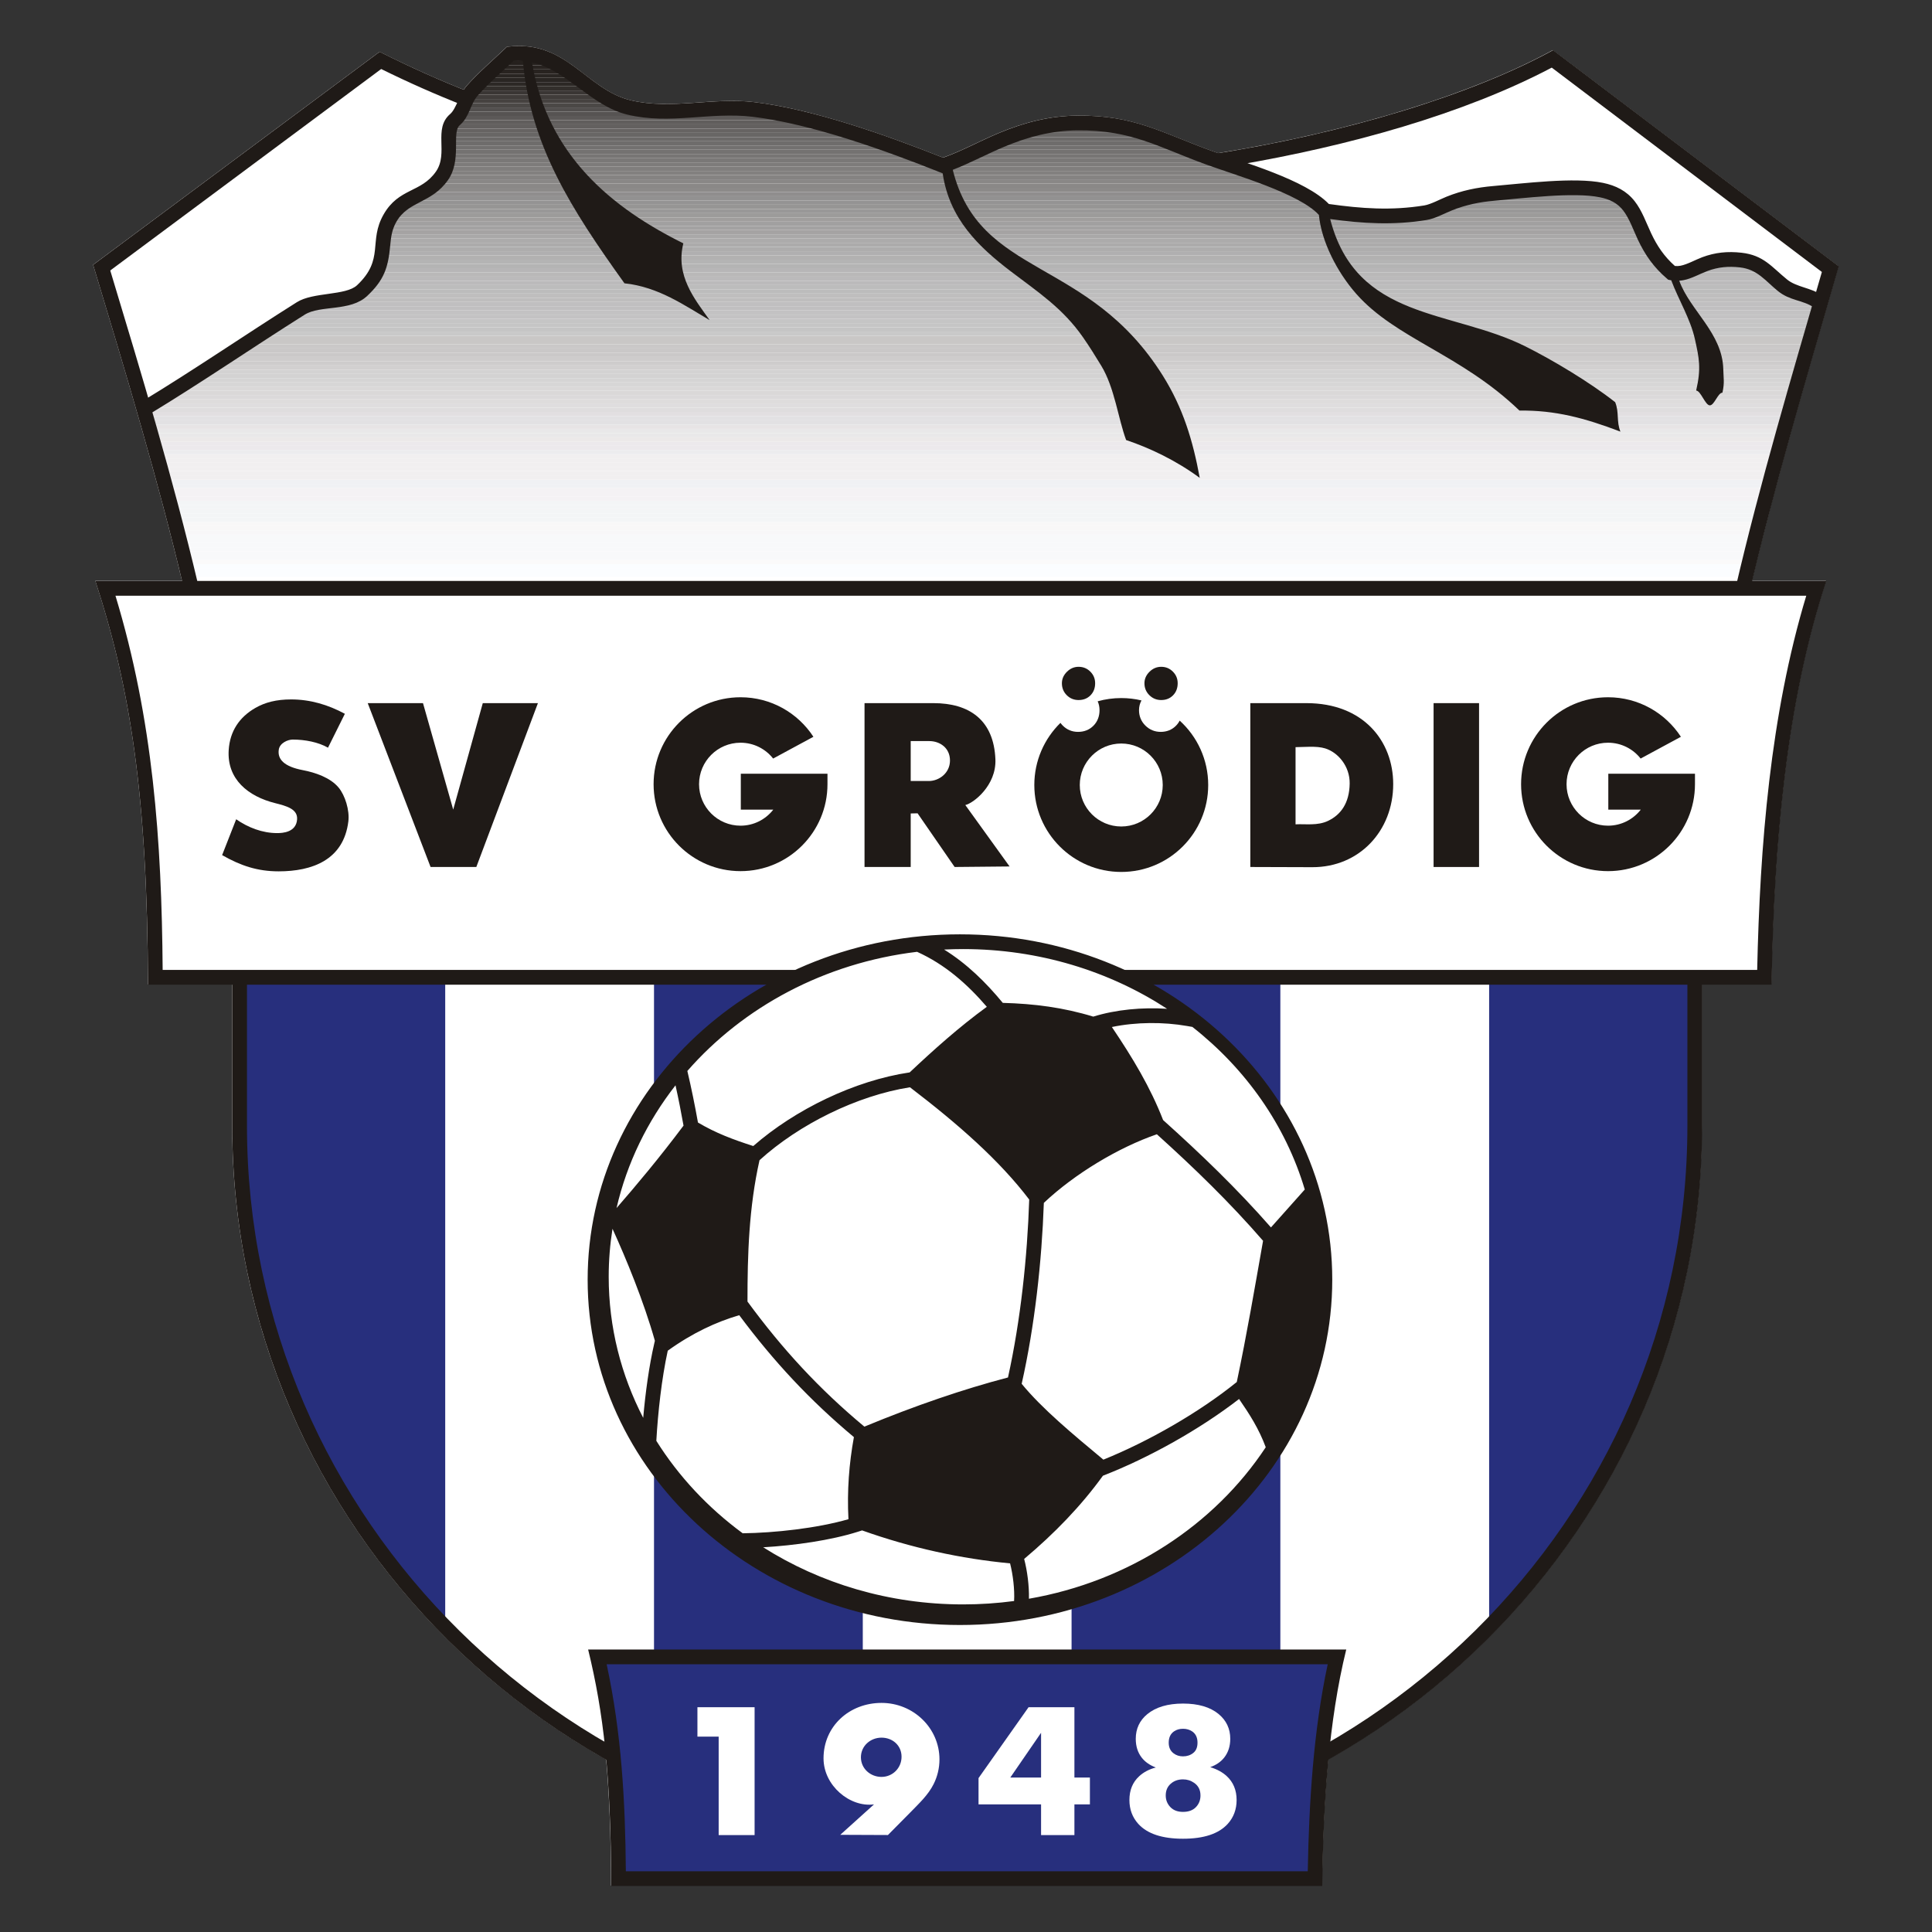 <?xml version="1.0" encoding="UTF-8" standalone="no"?>
<!-- Created with Inkscape (http://www.inkscape.org/) -->
<svg
   xmlns:svg="http://www.w3.org/2000/svg"
   xmlns="http://www.w3.org/2000/svg"
   version="1.0"
   width="2480"
   height="2480"
   viewBox="0 0 2480.52 2480.52"
   id="svg2778"
   xml:space="preserve"
   style="fill-rule:evenodd"><rect x="0" y="0" width="2480.52" height="2480.52" fill="#333333" stroke="none"/><defs
   id="defs3107" />
 <path
   d="M 664,59.062 C 660.746,59.133 657.399,59.348 653.938,59.719 L 650.75,60.062 L 648.406,62.281 C 631.67,78.242 614.706,92.6 599.188,110 C 597.79,111.566 596.536,113.342 595.344,115.219 C 559.675,100.924 523.788,84.802 487.344,66.469 L 119.562,339.938 C 160.853,476.53 201.458,611.151 233.688,745.75 L 122.406,745.75 C 167.487,883.719 189.124,1021.499 189.969,1263.969 L 298.094,1263.969 L 298.094,1445.094 C 298.094,1792.891 492.151,2097.942 778.219,2259.062 C 782.288,2304.164 784.363,2356.149 784.531,2420.938 L 1697.312,2420.938 C 1698.025,2366.521 1700.168,2311.76 1705.219,2258.812 C 1991.062,2097.631 2184.938,1792.724 2184.938,1445.094 L 2184.938,1263.969 L 2274.156,1263.969 C 2277.299,1084.538 2292.634,902.826 2344.438,745.75 L 2249.25,745.75 C 2280.282,615.692 2319.411,483.769 2360.438,341.875 L 1993.625,64.375 C 1893.841,119.111 1737.703,168.504 1563.906,196.625 C 1560.91,195.585 1558.025,194.6 1555.344,193.625 C 1490.234,169.948 1455.861,147.678 1382.594,148.438 C 1346.869,148.804 1314.762,157.203 1282,170.875 C 1258.324,180.754 1234.773,193.826 1210.688,202.375 C 1138.399,173.685 1044.166,140.179 968.312,131.094 C 914.911,124.691 861.593,141.133 809.719,128.719 C 755.303,115.701 730.167,57.627 664,59.062 z"
   transform="scale(1,1)"
   id="path3282"
   style="fill:#ffffff" /><g
   id="Ebene_x0020_1">
  
  <polygon
   points="237.997,751.472 2238.55,751.472 2237.13,756.896 238.833,755.236 237.997,751.472 "
   id="polygon2782"
   style="fill:#ffffff" />
  <polygon
   points="2238.55,751.472 237.997,751.472 236.79,746.042 2239.97,746.042 2238.55,751.472 "
   id="polygon2784"
   style="fill:#ffffff" />
  <polygon
   points="2239.97,746.042 236.79,746.042 235.584,740.614 2241.39,740.614 2239.97,746.042 "
   id="polygon2786"
   style="fill:#ffffff" />
  <polygon
   points="2241.39,740.614 235.584,740.614 234.378,735.184 2242.82,735.184 2241.39,740.614 "
   id="polygon2788"
   style="fill:#fbfdff" />
  <polygon
   points="2242.82,735.184 234.378,735.184 233.171,729.755 2244.24,729.755 2242.82,735.184 "
   id="polygon2790"
   style="fill:#fbfdff" />
  <polygon
   points="2244.24,729.755 233.171,729.755 231.965,724.326 2245.66,724.326 2244.24,729.755 "
   id="polygon2792"
   style="fill:#fbfdff" />
  <polygon
   points="2245.66,724.326 231.965,724.326 230.759,718.896 2247.09,718.896 2245.66,724.326 "
   id="polygon2794"
   style="fill:#fbfafa" />
  <polygon
   points="2247.09,718.896 230.759,718.896 229.553,713.468 2248.51,713.468 2247.09,718.896 "
   id="polygon2796"
   style="fill:#f8f9fa" />
  <polygon
   points="2248.51,713.468 229.553,713.468 228.346,708.038 2249.93,708.038 2248.51,713.468 "
   id="polygon2798"
   style="fill:#f8f9fa" />
  <polygon
   points="2249.93,708.038 228.346,708.038 227.14,702.608 2251.36,702.608 2249.93,708.038 "
   id="polygon2800"
   style="fill:#f8f9fa" />
  <polygon
   points="2251.36,702.608 227.14,702.608 2251.36,702.608 "
   id="polygon2802"
   style="fill:#f8f9fa" />
  <polygon
   points="2251.36,702.608 227.14,702.608 225.932,697.178 2252.78,697.178 2251.36,702.608 "
   id="polygon2804"
   style="fill:#f8f9fa" />
  <polygon
   points="2252.78,697.178 225.932,697.178 224.726,691.749 2254.2,691.749 2252.78,697.178 "
   id="polygon2806"
   style="fill:#f8f9fa" />
  <polygon
   points="2254.2,691.749 224.726,691.749 223.519,686.321 2255.62,686.321 2254.2,691.749 "
   id="polygon2808"
   style="fill:#f8f9fa" />
  <polygon
   points="2255.62,686.321 223.519,686.321 222.313,680.891 2257.05,680.891 2255.62,686.321 "
   id="polygon2810"
   style="fill:#f8f7f8" />
  <polygon
   points="2257.05,680.891 222.313,680.891 221.107,675.462 2258.47,675.462 2257.05,680.891 "
   id="polygon2812"
   style="fill:#f8f7f7" />
  <polygon
   points="2258.47,675.462 221.107,675.462 219.9,670.032 2259.89,670.032 2258.47,675.462 "
   id="polygon2814"
   style="fill:#f8f7f7" />
  <polygon
   points="2259.89,670.032 219.9,670.032 218.694,664.602 2261.32,664.602 2259.89,670.032 "
   id="polygon2816"
   style="fill:#f3f5f6" />
  <polygon
   points="2261.32,664.602 218.694,664.602 217.487,659.173 2262.74,659.173 2261.32,664.602 "
   id="polygon2818"
   style="fill:#f3f5f6" />
  <polygon
   points="2262.74,659.173 217.487,659.173 216.281,653.744 2264.16,653.744 2262.74,659.173 "
   id="polygon2820"
   style="fill:#f3f5f6" />
  <polygon
   points="2264.16,653.744 216.281,653.744 215.075,648.316 2265.58,648.316 2264.16,653.744 "
   id="polygon2822"
   style="fill:#f3f5f6" />
  <polygon
   points="2265.58,648.316 215.075,648.316 213.868,642.886 2267.01,642.886 2265.58,648.316 "
   id="polygon2824"
   style="fill:#f3f5f6" />
  <polygon
   points="2267.01,642.886 213.868,642.886 212.662,637.456 2268.43,637.456 2267.01,642.886 "
   id="polygon2826"
   style="fill:#f4f2f4" />
  <polygon
   points="2268.43,637.456 212.662,637.456 211.456,632.027 2269.85,632.027 2268.43,637.456 "
   id="polygon2828"
   style="fill:#f4f2f4" />
  <polygon
   points="2269.85,632.027 211.456,632.027 210.248,626.598 2271.28,626.598 2269.85,632.027 "
   id="polygon2830"
   style="fill:#f4f2f4" />
  <polygon
   points="2271.28,626.598 210.248,626.598 209.042,621.168 2272.7,621.168 2271.28,626.598 "
   id="polygon2832"
   style="fill:#f0f1f4" />
  <polygon
   points="2272.7,621.168 209.042,621.168 207.836,615.739 2274.12,615.739 2272.7,621.168 "
   id="polygon2834"
   style="fill:#f0f1f4" />
  <polygon
   points="2274.12,615.739 207.836,615.739 206.629,610.309 2275.55,610.309 2274.12,615.739 "
   id="polygon2836"
   style="fill:#f1eff0" />
  <polygon
   points="2275.55,610.309 206.629,610.309 205.423,604.881 2276.97,604.881 2275.55,610.309 "
   id="polygon2838"
   style="fill:#f1eff0" />
  <polygon
   points="2276.97,604.881 205.423,604.881 204.217,599.452 2278.39,599.452 2276.97,604.881 "
   id="polygon2840"
   style="fill:#f1eff0" />
  <polygon
   points="2278.39,599.452 204.217,599.452 203.01,594.022 2279.81,594.022 2278.39,599.452 "
   id="polygon2842"
   style="fill:#f1eff0" />
  <polygon
   points="2279.81,594.022 203.01,594.022 2279.81,594.022 "
   id="polygon2844"
   style="fill:#f1eff0" />
  <polygon
   points="2279.81,594.021 203.01,594.021 201.804,588.592 2281.24,588.592 2279.81,594.021 "
   id="polygon2846"
   style="fill:#f1eff0" />
  <polygon
   points="2281.24,588.592 201.804,588.592 200.597,583.162 2282.66,583.162 2281.24,588.592 "
   id="polygon2848"
   style="fill:#f1eff0" />
  <polygon
   points="2282.66,583.162 200.597,583.162 199.391,577.733 2284.08,577.733 2282.66,583.162 "
   id="polygon2850"
   style="fill:#ececee" />
  <polygon
   points="2284.08,577.733 199.391,577.733 198.185,572.304 2285.51,572.304 2284.08,577.733 "
   id="polygon2852"
   style="fill:#ece9ec" />
  <polygon
   points="2285.51,572.304 198.185,572.304 196.978,566.874 2286.93,566.874 2285.51,572.304 "
   id="polygon2854"
   style="fill:#ece9ec" />
  <polygon
   points="2286.93,566.874 196.978,566.874 195.772,561.446 2288.35,561.446 2286.93,566.874 "
   id="polygon2856"
   style="fill:#ece9e9" />
  <polygon
   points="2288.35,561.446 195.772,561.446 194.565,556.016 2289.78,556.016 2288.35,561.446 "
   id="polygon2858"
   style="fill:#e9e8e9" />
  <polygon
   points="2289.78,556.016 194.565,556.016 193.359,550.586 2291.2,550.586 2289.78,556.016 "
   id="polygon2860"
   style="fill:#e9e8e9" />
  <polygon
   points="2291.2,550.586 193.359,550.586 192.153,545.158 2292.62,545.158 2291.2,550.586 "
   id="polygon2862"
   style="fill:#e7e4e5" />
  <polygon
   points="2292.62,545.158 192.153,545.158 190.945,539.728 2294.04,539.728 2292.62,545.158 "
   id="polygon2864"
   style="fill:#e2e1e3" />
  <polygon
   points="2294.04,539.728 190.945,539.728 189.739,534.298 2295.47,534.298 2294.04,539.728 "
   id="polygon2866"
   style="fill:#e2e1e3" />
  <polygon
   points="2295.47,534.298 189.739,534.298 188.533,528.869 2296.89,528.869 2295.47,534.298 "
   id="polygon2868"
   style="fill:#e2dfe1" />
  <polygon
   points="2296.89,528.869 188.533,528.869 187.326,523.438 2298.31,523.438 2296.89,528.869 "
   id="polygon2870"
   style="fill:#dfddde" />
  <polygon
   points="2298.31,523.438 187.326,523.438 2298.31,523.438 "
   id="polygon2872"
   style="fill:#dfddde" />
  <path
   d="M 2298.31,523.438 L 187.32,523.438 L 187.314,523.412 C 190.308,521.598 193.265,519.799 196.191,518.01 L 2299.731,518.01 L 2298.309,523.438 L 2298.31,523.438 z"
   id="path2874"
   style="fill:#dfddde" />
  <path
   d="M 2299.74,518.011 L 196.2,518.011 C 199.181,516.188 202.13,514.379 205.045,512.58 L 2301.165,512.58 L 2299.74,518.011 L 2299.74,518.011 z"
   id="path2876"
   style="fill:#dedcdc" />
  <path
   d="M 2301.16,512.58 L 205.04,512.58 C 207.993,510.759 210.912,508.949 213.803,507.151 L 2302.583,507.151 L 2301.161,512.58 L 2301.16,512.58 z"
   id="path2878"
   style="fill:#dbd9da" />
  <path
   d="M 2302.58,507.151 L 213.8,507.151 C 216.728,505.33 219.627,503.521 222.496,501.722 L 2303.996,501.722 L 2302.573,507.151 L 2302.58,507.151 z"
   id="path2880"
   style="fill:#dad8d8" />
  <path
   d="M 2304.01,501.722 L 222.51,501.722 C 225.412,499.902 228.29,498.091 231.139,496.291 L 2305.439,496.291 L 2304.015,501.722 L 2304.01,501.722 z"
   id="path2882"
   style="fill:#dad8d8" />
  <path
   d="M 2305.43,496.291 L 231.13,496.291 C 234.009,494.472 236.855,492.662 239.684,490.862 L 2306.854,490.862 L 2305.432,496.291 L 2305.43,496.291 z"
   id="path2884"
   style="fill:#d7d6d6" />
  <path
   d="M 2306.85,490.862 L 239.68,490.862 C 242.537,489.043 245.372,487.235 248.186,485.432 L 2308.266,485.432 L 2306.843,490.862 L 2306.85,490.862 z"
   id="path2886"
   style="fill:#d5d4d4" />
  <path
   d="M 2308.27,485.432 L 248.19,485.432 C 251.026,483.615 253.843,481.806 256.64,480.003 L 2309.7,480.003 L 2308.277,485.432 L 2308.27,485.432 z"
   id="path2888"
   style="fill:#d3d2d2" />
  <path
   d="M 2309.7,480.003 L 256.64,480.003 C 259.457,478.188 262.254,476.378 265.038,474.574 L 2311.118,474.574 L 2309.696,480.003 L 2309.7,480.003 z"
   id="path2890"
   style="fill:#d3d2d2" />
  <path
   d="M 2311.12,474.574 L 265.04,474.574 C 267.844,472.757 270.635,470.949 273.411,469.143 L 2312.541,469.143 L 2311.118,474.574 L 2311.12,474.574 z"
   id="path2892"
   style="fill:#d2d0d0" />
  <polygon
   points="2312.54,469.143 273.409,469.143 2312.54,469.143 "
   id="polygon2894"
   style="fill:#cecccc" />
  <polygon
   points="2312.54,469.146 273.405,469.146 281.738,463.715 2313.97,463.715 2312.54,469.146 "
   id="polygon2896"
   style="fill:#cecccc" />
  <polygon
   points="2313.97,463.715 281.738,463.715 290.04,458.287 2315.39,458.287 2313.97,463.715 "
   id="polygon2898"
   style="fill:#cecccc" />
  <polygon
   points="2315.39,458.287 290.04,458.287 298.334,452.858 2316.81,452.858 2315.39,458.287 "
   id="polygon2900"
   style="fill:#cac8c8" />
  <polygon
   points="2316.81,452.858 298.334,452.858 306.618,447.427 2318.23,447.427 2316.81,452.858 "
   id="polygon2902"
   style="fill:#cac8c8" />
  <polygon
   points="2318.23,447.427 306.618,447.427 314.899,441.998 2319.66,441.998 2318.23,447.427 "
   id="polygon2904"
   style="fill:#cac8c8" />
  <polygon
   points="2319.66,441.998 314.899,441.998 323.192,436.569 2321.08,436.569 2319.66,441.998 "
   id="polygon2906"
   style="fill:#c9c7c6" />
  <polygon
   points="2321.08,436.569 323.192,436.569 331.502,431.139 2322.5,431.139 2321.08,436.569 "
   id="polygon2908"
   style="fill:#c9c7c6" />
  <polygon
   points="2322.5,431.139 331.502,431.139 339.835,425.711 2323.93,425.711 2322.5,431.139 "
   id="polygon2910"
   style="fill:#c9c9c9" />
  <polygon
   points="2323.93,425.711 339.835,425.711 348.205,420.28 2325.35,420.28 2323.93,425.711 "
   id="polygon2912"
   style="fill:#c5c5c5" />
  <path
   d="M 2325.35,420.28 L 348.21,420.28 C 350.994,418.477 353.797,416.669 356.619,414.851 L 2326.779,414.851 L 2325.356,420.28 L 2325.35,420.28 z"
   id="path2914"
   style="fill:#c5c5c5" />
  <path
   d="M 2326.77,414.851 L 356.61,414.851 C 359.405,413.051 362.221,411.239 365.058,409.422 L 2328.188,409.422 L 2326.766,414.851 L 2326.77,414.851 z"
   id="path2916"
   style="fill:#c5c5c5" />
  <path
   d="M 2328.19,409.422 L 365.06,409.422 C 367.872,407.621 370.705,405.812 373.565,403.992 L 2329.615,403.992 L 2328.191,409.422 L 2328.19,409.422 z"
   id="path2918"
   style="fill:#c3c2c3" />
  <polygon
   points="2329.62,403.992 373.567,403.992 2329.62,403.992 "
   id="polygon2920"
   style="fill:#c3c2c3" />
  <path
   d="M 2329.62,403.994 L 373.57,403.994 C 376.399,402.194 379.256,400.383 382.137,398.563 L 2331.047,398.563 L 2329.624,403.994 L 2329.62,403.994 z"
   id="path2922"
   style="fill:#c3c2c3" />
  <path
   d="M 2331.04,398.563 L 382.13,398.563 L 386.218,395.981 C 387.939,394.898 389.838,393.962 391.875,393.134 L 2332.465,393.134 L 2331.043,398.563 L 2331.04,398.563 z"
   id="path2924"
   style="fill:#c0bfc0" />
  <path
   d="M 2332.46,393.134 L 391.87,393.134 C 398.486,390.444 406.594,388.953 415.099,387.705 L 2333.879,387.705 L 2332.456,393.134 L 2332.46,393.134 z"
   id="path2926"
   style="fill:#c0bfc0" />
  <path
   d="M 2333.89,387.706 L 415.11,387.706 C 425.744,386.147 437,384.964 446.731,382.275 L 2325.761,382.275 C 2328.547,383.517 2331.335,384.994 2334.111,386.858 L 2333.889,387.706 L 2333.89,387.706 z"
   id="path2928"
   style="fill:#bfbebe" />
  <path
   d="M 2325.76,382.275 L 446.73,382.275 C 451.613,380.926 456.11,379.193 459.955,376.847 L 2310.225,376.847 C 2315.364,378.462 2320.566,379.955 2325.767,382.275 L 2325.76,382.275 z"
   id="path2930"
   style="fill:#bfbebe" />
  <path
   d="M 2310.22,376.847 L 459.95,376.847 C 461.758,375.744 463.424,374.503 464.915,373.101 C 465.516,372.536 466.104,371.976 466.677,371.416 L 2296.377,371.416 C 2300.908,373.807 2305.537,375.378 2310.215,376.847 L 2310.22,376.847 z"
   id="path2932"
   style="fill:#bcbcbc" />
  <path
   d="M 2296.38,371.416 L 466.68,371.416 C 468.56,369.578 470.281,367.77 471.873,365.987 L 2288.242,365.987 L 2288.72,366.376 C 2291.238,368.412 2293.794,370.049 2296.383,371.416 L 2296.38,371.416 z"
   id="path2934"
   style="fill:#bcbcbc" />
  <path
   d="M 2288.24,365.987 L 471.87,365.987 C 473.51,364.15 475.001,362.341 476.362,360.558 L 2282.022,360.558 C 2284.097,362.453 2286.155,364.283 2288.234,365.987 L 2288.24,365.987 z"
   id="path2936"
   style="fill:#bbbabb" />
  <path
   d="M 2282.03,360.558 L 476.37,360.558 C 477.771,358.721 479.038,356.912 480.173,355.127 L 2276.113,355.127 C 2278.13,356.958 2280.092,358.784 2282.035,360.558 L 2282.03,360.558 z"
   id="path2938"
   style="fill:#bbbabb" />
  <polygon
   points="2276.11,355.127 480.165,355.127 2276.11,355.127 "
   id="polygon2940"
   style="fill:#b9b8b8" />
  <path
   d="M 2276.11,355.129 L 480.17,355.129 C 481.337,353.293 482.367,351.485 483.287,349.698 L 2145.437,349.698 L 2146.195,350.361 C 2152.213,351.636 2157.508,351.142 2162.719,349.698 L 2269.878,349.698 C 2272.036,351.476 2274.102,353.303 2276.114,355.129 L 2276.11,355.129 z"
   id="path2942"
   style="fill:#b9b8b8" />
  <path
   d="M 2269.87,349.698 L 2162.711,349.698 C 2167.273,348.433 2171.768,346.443 2176.616,344.27 L 2262.638,344.27 C 2265.181,345.981 2267.578,347.809 2269.87,349.698 L 2269.87,349.698 z M 2145.428,349.698 L 483.278,349.698 C 484.221,347.866 485.046,346.059 485.766,344.27 L 2139.526,344.27 C 2141.381,346.085 2143.352,347.894 2145.428,349.698 L 2145.428,349.698 z"
   id="path2944"
   style="fill:#b7b6b7" />
  <path
   d="M 2262.64,344.271 L 2176.618,344.271 C 2180.616,342.48 2184.858,340.568 2189.575,338.842 L 2252.986,338.842 C 2256.454,340.417 2259.648,342.259 2262.64,344.271 L 2262.64,344.271 z M 2139.528,344.271 L 485.768,344.271 C 486.505,342.441 487.138,340.633 487.68,338.842 L 2134.3,338.842 C 2135.948,340.654 2137.684,342.465 2139.531,344.271 L 2139.528,344.271 z"
   id="path2946"
   style="fill:#b4b4b4" />
  <path
   d="M 2252.99,338.842 L 2189.579,338.842 C 2196.554,336.289 2204.574,334.149 2214.403,333.411 L 2229.566,333.411 C 2231.289,333.529 2233.057,333.683 2234.878,333.887 C 2241.728,334.653 2247.678,336.432 2252.99,338.842 L 2252.99,338.842 z M 2134.302,338.842 L 487.682,338.842 C 488.235,337.015 488.698,335.206 489.089,333.411 L 2129.629,333.411 C 2131.093,335.222 2132.653,337.032 2134.297,338.842 L 2134.302,338.842 z"
   id="path2948"
   style="fill:#b4b4b4" />
  <path
   d="M 2229.56,333.411 L 2214.397,333.411 C 2219.023,333.065 2224.052,333.032 2229.56,333.411 z M 2129.628,333.411 L 489.088,333.411 C 489.486,331.588 489.81,329.78 490.085,327.982 L 2125.485,327.982 C 2126.789,329.789 2128.164,331.599 2129.63,333.411 L 2129.628,333.411 z"
   id="path2950"
   style="fill:#b2b1b1" />
  <path
   d="M 2125.48,327.982 L 490.08,327.982 C 490.359,326.162 490.587,324.353 490.785,322.551 L 2121.765,322.551 C 2122.932,324.356 2124.171,326.166 2125.481,327.982 L 2125.48,327.982 z"
   id="path2952"
   style="fill:#b0afb0" />
  <path
   d="M 2121.77,322.551 L 490.79,322.551 C 490.99,320.736 491.161,318.928 491.324,317.123 L 2118.444,317.123 C 2119.492,318.925 2120.595,320.736 2121.769,322.551 L 2121.77,322.551 z"
   id="path2954"
   style="fill:#aeadad" />
  <path
   d="M 2118.44,317.123 L 491.32,317.123 C 491.484,315.312 491.645,313.504 491.82,311.694 L 2115.42,311.694 C 2116.372,313.493 2117.376,315.303 2118.436,317.123 L 2118.44,317.123 z"
   id="path2956"
   style="fill:#acabab" />
  <path
   d="M 2115.43,311.694 L 491.83,311.694 C 492.005,309.887 492.2,308.077 492.432,306.263 L 2112.672,306.263 C 2113.548,308.058 2114.468,309.87 2115.433,311.694 L 2115.43,311.694 z"
   id="path2958"
   style="fill:#acabab" />
  <polygon
   points="2112.67,306.263 492.426,306.263 2112.67,306.263 "
   id="polygon2960"
   style="fill:#a9a8a8" />
  <path
   d="M 2112.67,306.266 L 492.43,306.266 C 492.662,304.463 492.936,302.654 493.271,300.835 L 2110.111,300.835 C 2110.931,302.627 2111.778,304.439 2112.668,306.266 L 2112.67,306.266 z"
   id="path2962"
   style="fill:#a9a8a8" />
  <path
   d="M 2110.11,300.834 L 493.27,300.834 C 493.602,299.035 493.996,297.228 494.472,295.405 L 2107.682,295.405 C 2108.469,297.194 2109.278,299.003 2110.116,300.834 L 2110.11,300.834 z"
   id="path2964"
   style="fill:#a5a3a3" />
  <path
   d="M 2107.68,295.406 L 494.47,295.406 C 494.94,293.612 495.489,291.805 496.143,289.978 L 2105.303,289.978 C 2106.082,291.761 2106.871,293.57 2107.679,295.406 L 2107.68,295.406 z"
   id="path2966"
   style="fill:#a3a2a2" />
  <path
   d="M 2105.3,289.978 L 496.14,289.978 C 496.783,288.185 497.524,286.377 498.382,284.547 L 2102.892,284.547 C 2103.695,286.323 2104.49,288.137 2105.296,289.978 L 2105.3,289.978 z"
   id="path2968"
   style="fill:#a1a0a0" />
  <path
   d="M 2102.9,284.547 L 498.39,284.547 C 499.09,283.06 499.863,281.555 500.731,280.038 C 500.911,279.725 501.093,279.424 501.273,279.118 L 2100.353,279.118 C 2101.218,280.888 2102.064,282.697 2102.9,284.547 L 2102.9,284.547 z"
   id="path2970"
   style="fill:#a09e9d" />
  <path
   d="M 2100.35,279.118 L 501.27,279.118 C 502.43,277.156 503.621,275.352 504.834,273.687 L 1722.794,273.687 C 1753.438,277.428 1787.62,279.503 1826.467,273.687 L 2097.529,273.687 C 2098.507,275.448 2099.442,277.259 2100.352,279.118 L 2100.35,279.118 z"
   id="path2972"
   style="fill:#9c9b9a" />
  <path
   d="M 2097.53,273.687 L 1826.468,273.687 C 1827.701,273.502 1828.94,273.31 1830.183,273.109 C 1834.806,272.362 1839.43,270.571 1844.736,268.258 L 2094.246,268.258 C 2095.404,270.005 2096.492,271.817 2097.53,273.687 L 2097.53,273.687 z M 1722.795,273.687 L 504.835,273.687 C 506.289,271.691 507.782,269.892 509.305,268.258 L 1699.125,268.258 C 1699.941,269.102 1700.722,269.95 1701.455,270.807 C 1708.38,271.804 1715.488,272.794 1722.801,273.687 L 1722.795,273.687 z"
   id="path2974"
   style="fill:#999898" />
  <path
   d="M 2094.24,268.258 L 1844.73,268.258 C 1848.435,266.642 1852.47,264.775 1857.066,262.83 L 2090.205,262.83 C 2091.651,264.558 2092.99,266.37 2094.24,268.258 L 2094.24,268.258 z M 1699.113,268.258 L 509.293,268.258 C 511.201,266.213 513.156,264.424 515.153,262.83 L 1693.213,262.83 C 1695.357,264.607 1697.331,266.415 1699.113,268.258 z"
   id="path2976"
   style="fill:#969594" />
  <path
   d="M 2090.21,262.831 L 1857.071,262.831 C 1861.31,261.038 1866.028,259.18 1871.401,257.4 L 2084.951,257.4 C 2086.866,259.102 2088.607,260.915 2090.21,262.831 L 2090.21,262.831 z M 1693.218,262.831 L 515.158,262.831 C 517.779,260.739 520.471,258.978 523.21,257.4 L 1686,257.4 C 1688.576,259.176 1690.99,260.986 1693.217,262.831 L 1693.218,262.831 z"
   id="path2978"
   style="fill:#949393" />
  <path
   d="M 2084.95,257.399 L 1871.4,257.399 C 1877.333,255.432 1884.067,253.56 1891.844,251.97 L 2077.544,251.97 C 2080.285,253.618 2082.736,255.432 2084.95,257.399 L 2084.95,257.399 z M 1685.999,257.399 L 523.209,257.399 C 526.679,255.399 530.224,253.691 533.808,251.97 L 1677.458,251.97 C 1680.462,253.744 1683.318,255.553 1685.994,257.399 L 1685.999,257.399 z"
   id="path2980"
   style="fill:#929191" />
  <path
   d="M 2077.54,251.971 L 1891.84,251.971 C 1899.517,250.401 1908.211,249.104 1918.153,248.268 C 1924.316,247.749 1930.933,247.158 1937.843,246.542 L 2065.529,246.542 C 2070.086,248.058 2074.051,249.877 2077.539,251.971 L 2077.54,251.971 z M 1677.459,251.971 L 533.809,251.971 C 537.347,250.272 540.921,248.56 544.487,246.542 L 1667.627,246.542 C 1671.054,248.315 1674.339,250.125 1677.464,251.971 L 1677.459,251.971 z"
   id="path2982"
   style="fill:#8f8d8d" />
  <path
   d="M 2065.53,246.542 L 1937.844,246.542 C 1978.594,242.91 2029.447,238.497 2056.201,244.053 C 2059.571,244.752 2062.663,245.59 2065.53,246.542 L 2065.53,246.542 z M 1667.622,246.542 L 544.482,246.542 C 547.271,244.965 550.054,243.202 552.814,241.111 L 1656.494,241.111 C 1660.332,242.884 1664.052,244.695 1667.622,246.542 L 1667.622,246.542 z"
   id="path2984"
   style="fill:#8c8a89" />
  <path
   d="M 1656.5,241.111 L 552.82,241.111 C 554.93,239.513 557.025,237.725 559.098,235.683 L 1644.148,235.683 C 1648.371,237.455 1652.498,239.262 1656.499,241.111 L 1656.5,241.111 z"
   id="path2986"
   style="fill:#8a8887" />
  <path
   d="M 1644.15,235.683 L 559.1,235.683 C 560.762,234.047 562.409,232.246 564.036,230.252 L 1630.666,230.252 C 1635.236,232.024 1639.744,233.833 1644.151,235.683 L 1644.15,235.683 z"
   id="path2988"
   style="fill:#898786" />
  <polygon
   points="1630.66,230.252 564.035,230.252 1630.66,230.252 "
   id="polygon2990"
   style="fill:#858382" />
  <path
   d="M 1630.67,230.254 L 564.04,230.254 C 565.176,228.863 566.302,227.378 567.418,225.786 C 567.643,225.465 567.856,225.147 568.07,224.825 L 1616.2,224.825 C 1621.062,226.597 1625.904,228.404 1630.677,230.254 L 1630.67,230.254 z"
   id="path2992"
   style="fill:#858382" />
  <path
   d="M 1616.19,224.826 L 568.06,224.826 C 569.258,223.026 570.296,221.214 571.182,219.395 L 1600.932,219.395 C 1606.005,221.167 1611.108,222.976 1616.186,224.826 L 1616.19,224.826 z"
   id="path2994"
   style="fill:#82807f" />
  <path
   d="M 1600.94,219.394 L 571.19,219.394 C 572.069,217.589 572.801,215.778 573.417,213.965 L 1585.207,213.965 C 1590.38,215.737 1595.642,217.545 1600.937,219.394 L 1600.94,219.394 z"
   id="path2996"
   style="fill:#807e7d" />
  <path
   d="M 1585.21,213.966 L 573.42,213.966 C 574.034,212.155 574.527,210.344 574.922,208.536 L 1200.582,208.536 C 1204.195,209.946 1207.575,211.278 1210.701,212.524 C 1214.282,211.318 1217.887,209.981 1221.519,208.536 L 1569.373,208.536 C 1574.511,210.31 1579.815,212.117 1585.214,213.966 L 1585.21,213.966 z"
   id="path2998"
   style="fill:#7d7b7a" />
  <path
   d="M 1569.37,208.536 L 1221.516,208.536 C 1225.744,206.855 1230.011,205.031 1234.337,203.107 L 1553.947,203.107 C 1558.862,204.883 1564.025,206.691 1569.371,208.536 L 1569.37,208.536 z M 1200.579,208.536 L 574.919,208.536 C 575.316,206.722 575.612,204.91 575.832,203.107 L 1186.48,203.107 C 1191.487,205.01 1196.204,206.829 1200.579,208.536 L 1200.579,208.536 z"
   id="path3000"
   style="fill:#7a7877" />
  <path
   d="M 1553.94,203.107 L 1234.33,203.107 C 1238.239,201.368 1242.19,199.548 1246.202,197.678 L 1539.393,197.678 C 1543.605,199.3 1547.943,200.928 1552.431,202.56 L 1553.94,203.107 L 1553.94,203.107 z M 1186.474,203.107 L 575.826,203.107 C 576.048,201.287 576.192,199.475 576.28,197.678 L 1172.006,197.678 C 1177.052,199.548 1181.886,201.364 1186.474,203.107 L 1186.474,203.107 z"
   id="path3002"
   style="fill:#777574" />
  <path
   d="M 1539.4,197.678 L 1246.209,197.678 C 1250.017,195.903 1253.875,194.086 1257.799,192.247 L 1525.606,192.247 C 1530.069,194.036 1534.655,195.852 1539.4,197.678 L 1539.4,197.678 z M 1172.012,197.678 L 576.286,197.678 C 576.373,195.852 576.404,194.039 576.398,192.247 L 1157.155,192.247 C 1162.277,194.095 1167.24,195.91 1172.012,197.678 L 1172.012,197.678 z"
   id="path3004"
   style="fill:#747271" />
  <path
   d="M 1525.6,192.247 L 1257.793,192.247 C 1261.637,190.446 1265.539,188.628 1269.513,186.818 L 1512.188,186.818 C 1516.555,188.594 1521.014,190.407 1525.6,192.247 L 1525.6,192.247 z M 1157.149,192.247 L 576.392,192.247 C 576.387,190.415 576.346,188.603 576.293,186.818 L 1141.887,186.818 C 1147.107,188.649 1152.201,190.462 1157.149,192.247 L 1157.149,192.247 z"
   id="path3006"
   style="fill:#72706f" />
  <path
   d="M 1512.19,186.818 L 1269.515,186.818 C 1273.524,184.992 1277.605,183.173 1281.765,181.389 L 1498.736,181.389 C 1503.154,183.147 1507.622,184.961 1512.19,186.818 z M 1141.889,186.818 L 576.295,186.818 C 576.242,184.978 576.177,183.166 576.128,181.389 L 1126.164,181.389 C 1131.507,183.205 1136.758,185.019 1141.889,186.818 L 1141.889,186.818 z"
   id="path3008"
   style="fill:#6e6c6b" />
  <path
   d="M 1498.74,181.389 L 1281.769,181.389 C 1286.1,179.531 1290.519,177.713 1295.037,175.959 L 1484.665,175.959 C 1489.332,177.692 1494.006,179.506 1498.739,181.389 L 1498.74,181.389 z M 1126.168,181.389 L 576.133,181.389 C 576.082,179.539 576.049,177.726 576.066,175.959 L 1109.904,175.959 C 1115.403,177.762 1120.832,179.576 1126.169,181.389 L 1126.168,181.389 z"
   id="path3010"
   style="fill:#6b6968" />
  <path
   d="M 1484.66,175.959 L 1295.032,175.959 C 1299.926,174.058 1304.934,172.237 1310.072,170.53 L 1469.071,170.53 C 1474.312,172.219 1479.484,174.037 1484.661,175.959 L 1484.66,175.959 z M 1109.897,175.959 L 576.059,175.959 C 576.077,174.096 576.15,172.284 576.313,170.53 L 1092.998,170.53 C 1098.684,172.319 1104.324,174.133 1109.896,175.959 L 1109.897,175.959 z"
   id="path3012"
   style="fill:#686665" />
  <path
   d="M 1469.07,170.531 L 1310.071,170.531 C 1316.056,168.543 1322.221,166.715 1328.578,165.1 L 1449.941,165.1 C 1456.503,166.699 1462.835,168.523 1469.069,170.531 L 1469.07,170.531 z M 1092.998,170.531 L 576.313,170.531 C 576.489,168.649 576.774,166.836 577.206,165.1 L 1075.289,165.1 C 1081.222,166.873 1087.133,168.687 1092.999,170.531 L 1092.998,170.531 z"
   id="path3014"
   style="fill:#666362" />
  <path
   d="M 1449.94,165.1 L 1328.577,165.1 C 1337.677,162.79 1347.182,160.926 1357.155,159.671 L 1419.345,159.671 C 1430.293,160.914 1440.362,162.765 1449.94,165.1 L 1449.94,165.1 z M 1075.287,165.1 L 577.204,165.1 C 577.679,163.191 578.337,161.378 579.234,159.671 L 1056.562,159.671 C 1062.803,161.419 1069.055,163.237 1075.287,165.1 L 1075.287,165.1 z"
   id="path3016"
   style="fill:#63605f" />
  <path
   d="M 1419.35,159.671 L 1357.16,159.671 C 1365.433,158.633 1374.029,158.01 1382.984,157.918 C 1396.291,157.781 1408.269,158.415 1419.35,159.671 L 1419.35,159.671 z M 1056.568,159.671 L 579.24,159.671 C 580.274,157.711 581.626,155.895 583.391,154.242 L 1036.364,154.242 C 1043.056,155.961 1049.804,157.775 1056.568,159.671 L 1056.568,159.671 z"
   id="path3018"
   style="fill:#605d5c" />
  <polygon
   points="1036.36,154.242 583.389,154.242 1036.36,154.242 "
   id="polygon3020"
   style="fill:#5c5958" />
  <path
   d="M 1036.36,154.242 L 583.387,154.242 C 583.629,154.015 583.874,153.79 584.131,153.57 C 585.784,152.157 587.214,150.557 588.485,148.814 L 1013.874,148.814 C 1021.255,150.473 1028.771,152.294 1036.359,154.242 L 1036.36,154.242 z"
   id="path3022"
   style="fill:#5c5958" />
  <path
   d="M 1013.88,148.814 L 588.491,148.814 C 589.727,147.121 590.817,145.296 591.823,143.385 L 986.738,143.385 C 995.492,144.895 1004.578,146.726 1013.881,148.814 L 1013.88,148.814 z"
   id="path3024"
   style="fill:#565352" />
  <path
   d="M 986.734,143.386 L 591.819,143.386 C 592.74,141.637 593.593,139.814 594.426,137.955 L 807.676,137.955 C 863.408,151.291 909.155,133.549 967.399,140.529 C 973.611,141.273 980.078,142.239 986.734,143.386 L 986.734,143.386 z"
   id="path3026"
   style="fill:#524f4e" />
  <path
   d="M 807.676,137.954 L 594.426,137.954 C 595.226,136.169 596.009,134.35 596.816,132.525 L 791.638,132.525 C 796.776,134.765 802.095,136.619 807.671,137.953 L 807.676,137.954 L 807.676,137.954 z"
   id="path3028"
   style="fill:#4b4846" />
  <path
   d="M 791.637,132.526 L 596.815,132.526 C 597.618,130.709 598.446,128.89 599.344,127.095 L 780.736,127.095 C 784.287,129.079 787.914,130.903 791.637,132.526 L 791.637,132.526 z"
   id="path3030"
   style="fill:#464240" />
  <path
   d="M 780.736,127.095 L 599.344,127.095 C 600.269,125.246 601.267,123.427 602.383,121.667 L 771.731,121.667 C 774.689,123.571 777.684,125.391 780.735,127.095 L 780.736,127.095 z"
   id="path3032"
   style="fill:#403c3a" />
  <path
   d="M 771.732,121.667 L 602.384,121.667 C 603.565,119.805 604.878,118.009 606.382,116.323 L 606.459,116.238 L 763.68,116.238 C 766.34,118.105 769.019,119.92 771.732,121.667 L 771.732,121.667 z"
   id="path3034"
   style="fill:#3a3634" />
  <path
   d="M 763.68,116.238 L 606.459,116.238 C 608.098,114.401 609.763,112.592 611.437,110.807 L 756.144,110.807 C 758.644,112.646 761.153,114.465 763.68,116.238 L 763.68,116.238 z"
   id="path3036"
   style="fill:#322e2b" />
  <polygon
   points="756.144,110.807 611.436,110.807 756.144,110.807 "
   id="polygon3038"
   style="fill:#2c2825" />
  <path
   d="M 756.147,110.809 L 611.434,110.809 C 613.16,108.969 614.901,107.158 616.643,105.378 L 748.84,105.378 C 751.275,107.198 753.707,109.014 756.147,110.809 L 756.147,110.809 z"
   id="path3040"
   style="fill:#2c2825" />
  <path
   d="M 748.84,105.378 L 616.643,105.378 C 618.448,103.534 620.257,101.723 622.061,99.949 L 741.557,99.949 C 743.993,101.749 746.418,103.565 748.84,105.378 L 748.84,105.378 z"
   id="path3042"
   style="fill:#292522" />
  <path
   d="M 741.557,99.949 L 622.061,99.949 C 623.943,98.098 625.817,96.289 627.672,94.519 L 734.08,94.519 C 736.59,96.299 739.08,98.117 741.557,99.949 L 741.557,99.949 z"
   id="path3044"
   style="fill:#292522" />
  <path
   d="M 734.08,94.519 L 627.672,94.519 C 629.62,92.663 631.545,90.851 633.436,89.091 L 726.145,89.091 C 728.822,90.848 731.463,92.663 734.08,94.519 L 734.08,94.519 z"
   id="path3046"
   style="fill:#282320" />
  <path
   d="M 726.145,89.091 L 633.436,89.091 C 635.443,87.223 637.411,85.414 639.322,83.662 L 717.382,83.662 C 720.351,85.383 723.269,87.202 726.145,89.091 L 726.145,89.091 z"
   id="path3048"
   style="fill:#282320" />
  <path
   d="M 717.381,83.662 L 639.322,83.662 C 641.376,81.78 643.365,79.968 645.268,78.231 L 707.08,78.231 C 710.597,79.889 714.022,81.714 717.381,83.662 L 717.381,83.662 z"
   id="path3050"
   style="fill:#25201d" />
  <path
   d="M 707.08,78.231 L 645.268,78.231 C 647.353,76.329 649.335,74.519 651.188,72.802 L 693.212,72.802 C 698.004,74.295 702.616,76.126 707.08,78.231 L 707.08,78.231 z"
   id="path3052"
   style="fill:#25201d" />
  <path
   d="M 693.212,72.802 L 651.188,72.802 C 652.559,71.532 653.857,70.312 655.075,69.151 C 669.224,67.635 681.745,69.232 693.212,72.802 L 693.212,72.802 z"
   id="path3054"
   style="fill:#231e1b" />
  <path
   d="M 2334.11,386.858 L 2237.128,756.897 L 238.838,755.237 L 187.325,523.413 C 263.27,477.383 316.399,439.943 386.223,395.982 C 405.689,383.728 447.34,389.629 464.919,373.103 C 503.611,336.719 482.574,311.778 500.728,280.04 C 519.354,247.486 545.484,257.078 567.416,225.787 C 586.39,198.704 566.419,168.715 584.137,153.571 C 594.656,144.573 596.043,127.91 606.386,116.324 C 623.624,96.995 643.229,80.453 655.078,69.152 C 722.367,61.947 752.899,124.849 807.676,137.955 C 863.41,151.293 909.157,133.55 967.403,140.53 C 1044.73,149.79 1160.61,192.56 1210.697,212.525 C 1257.29,196.837 1307.276,158.695 1382.986,157.919 C 1456.491,157.162 1489.711,179.751 1552.438,202.561 C 1601.225,220.298 1676.134,241.234 1701.45,270.809 C 1738.319,276.119 1780.456,281.144 1830.184,273.111 C 1847.548,270.302 1864.989,252.743 1918.161,248.269 C 1960.666,244.691 2024.918,237.555 2056.209,244.054 C 2113.508,255.954 2093.816,305.544 2146.193,350.362 C 2172.216,355.881 2184.829,328.285 2234.878,333.888 C 2261.291,336.846 2274.371,354.773 2288.72,366.377 C 2303.075,377.987 2318.743,376.535 2334.113,386.859 L 2334.11,386.858 z"
   id="path3056"
   style="fill:none;stroke:#1f1a17;stroke-width:0.9" />
  <path
   d="M 1210.93,202.427 C 1235.021,193.876 1258.594,180.778 1282.274,170.897 C 1315.043,157.223 1347.159,148.82 1382.891,148.453 C 1456.174,147.694 1490.55,169.982 1555.673,193.664 C 1596.31,208.439 1676.028,230.69 1706.15,261.917 C 1748.028,267.82 1786.278,270.612 1828.674,263.765 C 1836.826,262.446 1849.213,255.752 1857.213,252.533 C 1876.755,244.67 1896.385,240.602 1917.364,238.835 C 1956.391,235.551 2021.37,227.149 2058.131,234.785 C 2074.557,238.198 2088.317,245.007 2098.798,258.377 C 2108.263,270.461 2113.481,285.831 2119.986,299.624 C 2127.793,316.174 2136.82,329.381 2150.4,341.472 C 2152.835,341.753 2155.22,341.648 2157.706,341.168 C 2166.384,339.483 2176.965,333.445 2185.546,330.24 C 2202.218,324.01 2218.243,322.504 2235.93,324.479 C 2264.597,327.69 2274.584,342.771 2294.668,359.018 C 2306.549,368.626 2325.151,369.443 2339.385,379.002 L 2347.247,384.277 L 2336.691,399.993 L 2328.837,394.712 C 2314.354,384.989 2298.289,386.29 2282.767,373.734 C 2266.514,360.589 2256.518,345.837 2233.822,343.294 C 2219.102,341.645 2206.046,342.784 2192.17,347.971 C 2181.956,351.788 2172.043,357.668 2161.309,359.751 C 2159.543,360.09 2157.776,360.319 2156.022,360.438 C 2169.86,398.669 2211.523,427.683 2212.552,474.085 C 2212.803,485.595 2214.363,491.071 2211.466,504.17 C 2205.617,504.17 2201.112,520.444 2195.257,520.444 C 2189.407,520.441 2183.558,501.457 2177.709,501.457 C 2184.373,472.576 2181.557,459.958 2176.049,435.154 C 2170.397,409.674 2155.208,385.041 2145.724,359.902 L 2144.229,359.617 L 2141.869,359.12 L 2140.039,357.554 C 2123.319,343.249 2112.188,327.457 2102.868,307.702 C 2097.251,295.787 2091.959,280.342 2083.894,270.051 C 2076.246,260.288 2066.233,255.803 2054.282,253.323 C 2020.405,246.288 1955.205,254.648 1918.955,257.703 C 1899.862,259.303 1882.061,262.939 1864.275,270.095 C 1854.102,274.19 1842.411,280.721 1831.69,282.456 C 1788.811,289.384 1749.99,286.999 1707.853,281.257 C 1741.391,411.837 1863.397,397.156 1958.581,444.776 C 1993.526,462.253 2041.227,490.781 2073.741,516.361 C 2079.143,529.862 2075.074,540.654 2080.474,554.157 C 2034.552,536.671 1996.761,526.539 1950.858,527.15 C 1875.393,454.567 1791.951,434.92 1741.075,376.995 C 1716.435,348.936 1696.484,309.594 1693.367,275.962 C 1668.285,248.383 1585.393,224.613 1549.198,211.457 C 1486.877,188.79 1452.822,166.664 1383.08,167.383 C 1349.829,167.723 1320.051,175.642 1289.569,188.363 C 1267.446,197.594 1245.677,209.394 1223.271,218.026 C 1257.804,357.196 1396.993,328.896 1493.08,482.483 C 1518.835,523.659 1531.55,565.401 1540.352,613.557 C 1509.745,591.032 1476.446,575.281 1445.843,564.959 C 1435.704,537.744 1431.123,497.999 1414.017,469.744 C 1406.471,457.281 1398.703,444.876 1390.595,433.209 C 1364.617,395.83 1333.289,375.399 1297.878,348.469 C 1256.473,316.988 1218.791,280.871 1210.329,222.562 L 1207.193,221.312 C 1136.151,193 1041.491,158.934 966.277,149.924 C 911.363,143.349 860.809,160.404 805.471,147.16 C 758.98,136.036 728.289,90.227 683.022,80.087 C 703.075,199.127 784.781,266.523 877.353,312.439 C 866.986,354.063 892.011,384.126 911.123,411.024 C 878.375,391.83 845.299,368.326 801.755,363.733 C 733.022,267.892 681.028,186.433 671.305,78.339 C 667.393,78.041 663.356,77.991 659.197,78.288 C 643.637,92.97 627.843,106.481 613.444,122.628 C 603.633,133.612 603.065,149.835 590.287,160.764 C 579.485,169.994 593.355,205.261 575.163,231.22 C 554.088,261.291 524.375,257.765 508.941,284.74 C 503.249,294.689 502.02,303.991 501.004,315.171 C 498.417,343.692 493.135,359.562 471.398,379.999 C 449.717,400.385 411.176,391.458 391.262,403.989 C 324.531,446.005 259.721,490.604 192.225,531.511 L 184.135,536.413 L 174.324,520.228 L 182.419,515.317 C 249.815,474.47 314.541,429.929 381.179,387.974 C 402.135,374.779 444.038,379.74 458.431,366.205 C 494.044,332.724 472.672,310.023 492.509,275.337 C 512.127,241.055 540.42,247.807 559.665,220.353 C 576.235,196.695 555.722,165.401 577.983,146.376 C 585.845,139.656 589.921,120.551 599.323,110.019 C 614.845,92.615 631.805,78.262 648.545,62.299 L 650.874,60.084 L 654.066,59.741 C 727.917,51.828 752.772,115.086 809.875,128.747 C 861.761,141.164 915.11,124.727 968.523,131.132 C 1044.393,140.219 1138.624,173.73 1210.928,202.426 L 1210.93,202.427 z"
   id="path3058"
   style="fill:#1f1a17" />
  <path
   d="M 307.605,1164.65 L 571.62,1164.372 L 571.62,2088.85 C 408.739,1922.429 307.629,1695.766 307.629,1445.404 L 307.604,1164.649 L 307.605,1164.65 z M 839.687,1164.095 L 1107.742,1163.817 L 1107.742,2361.817 C 1013.302,2348.164 923.16,2320.349 839.687,2280.553 L 839.687,1164.103 L 839.687,1164.095 z M 1375.803,1163.531 L 1643.858,1163.254 L 1643.858,2280.404 C 1560.377,2320.22 1470.254,2348.109 1375.802,2361.756 L 1375.803,1163.526 L 1375.803,1163.531 z M 1911.925,1162.976 L 2175.927,1162.7 L 2175.927,1445.404 C 2175.927,1695.748 2074.799,1922.372 1911.923,2088.781 L 1911.924,1162.976 L 1911.925,1162.976 z"
   id="path3060"
   style="fill:#272f7d" />
  <path
   d="M 487.441,66.474 C 526.549,86.148 565.027,103.318 603.27,118.368 L 595.124,135.404 C 560.155,121.66 525.003,106.152 489.409,88.604 L 141.553,347.269 C 221.916,613.103 303.433,884.318 317.067,1163.283 L 317.093,1163.75 L 317.093,1445.401 C 317.093,1952.631 736.438,2361.975 1241.773,2361.975 C 1747.109,2361.975 2166.461,1952.631 2166.461,1445.402 L 2166.461,1172.174 L 2166.481,1171.751 C 2179.163,887.638 2260.648,620.126 2339.131,349.182 L 1992.323,86.813 C 1879.239,146.408 1731.657,187.481 1587.672,211.975 L 1550.911,198.792 C 1730.08,171.072 1891.705,120.532 1994.057,64.388 L 2360.931,341.935 C 2275.408,637.722 2197.991,890.307 2185.39,1172.597 L 2185.392,1445.399 C 2185.392,1959.93 1760.772,2380.903 1241.774,2380.903 L 1241.774,2380.903 C 722.785,2380.903 298.165,1959.93 298.165,1445.4 L 298.165,1164.209 C 284.598,886.77 203.448,617.443 119.584,340.014 L 487.441,66.475 L 487.441,66.474 z"
   id="path3062"
   style="fill:#1f1a17" />
  <path
   d="M 755.11,2117.81 L 1728.466,2117.81 C 1705.772,2209.844 1699.054,2316.323 1697.678,2421.456 L 784.711,2421.456 C 784.341,2279.387 774.858,2198.649 755.109,2117.81 L 755.11,2117.81 z"
   id="path3064"
   style="fill:#1f1a17" />
  <path
   d="M 778.886,2136.74 C 797.954,2225.109 802.788,2312.078 803.538,2402.53 L 1679.046,2402.53 C 1680.686,2314.602 1686.177,2222.857 1704.682,2136.74 L 778.885,2136.74 L 778.886,2136.74 z"
   id="path3066"
   style="fill:#272f7d" />
  <path
   d="M 122.43,745.898 L 2344.92,745.898 C 2293.106,903.007 2277.765,1084.778 2274.622,1264.246 L 190.022,1264.245 C 189.178,1021.724 167.522,883.896 122.432,745.898 L 122.43,745.898 z"
   id="path3068"
   style="fill:#1f1a17" />
  <path
   d="M 148.237,764.828 C 196.527,924.157 207.569,1078.977 208.843,1245.317 L 2256.073,1245.316 C 2259.574,1086.107 2272.869,917.83 2319.101,764.83 L 148.241,764.829 L 148.237,764.828 z"
   id="path3070"
   style="fill:#ffffff" />
  <polygon
   points="968.837,2356.09 922.706,2356.09 922.706,2229.68 895.435,2229.68 895.435,2191.92 968.837,2191.92 968.837,2356.09 "
   id="polygon3072"
   style="fill:#ffffff" />
  <path
   d="M 1399.34,2316.69 L 1379.457,2316.69 L 1379.457,2356.088 L 1336.64,2356.088 L 1336.64,2316.69 L 1256.352,2316.69 L 1256.352,2282.92 L 1320.581,2191.925 L 1379.457,2191.925 L 1379.457,2282.212 L 1399.34,2282.212 L 1399.34,2316.69 L 1399.34,2316.69 z M 1336.64,2282.212 L 1336.64,2224.755 L 1297.132,2282.212 L 1336.64,2282.212 z"
   id="path3074"
   style="fill:#ffffff" />
  <path
   d="M 1587.7,2311.06 C 1587.7,2323.099 1583.877,2333.34 1576.228,2341.782 C 1564.676,2354.445 1545.563,2360.774 1518.885,2360.774 C 1492.207,2360.774 1473.088,2354.445 1461.535,2341.782 C 1453.887,2333.34 1450.069,2323.099 1450.069,2311.06 C 1450.07,2298.395 1454.234,2288.231 1462.557,2280.571 C 1468.331,2275.258 1475.466,2271.503 1483.966,2269.314 C 1476.149,2266.342 1470.117,2262.121 1465.869,2256.649 C 1460.771,2250.088 1458.222,2242.03 1458.222,2232.496 C 1458.222,2219.516 1463.156,2208.967 1473.006,2200.833 C 1484.047,2191.766 1499.343,2187.235 1518.885,2187.235 C 1538.422,2187.235 1553.633,2191.691 1564.511,2200.599 C 1574.539,2208.891 1579.547,2219.516 1579.547,2232.496 C 1579.549,2241.878 1576.998,2249.848 1571.9,2256.417 C 1567.477,2262.045 1561.45,2266.19 1553.803,2268.846 C 1562.466,2271.503 1569.521,2275.334 1574.96,2280.337 C 1583.454,2288.154 1587.7,2298.395 1587.7,2311.06 L 1587.7,2311.06 z M 1537.493,2237.417 C 1537.493,2231.013 1535.284,2226.243 1530.867,2223.113 C 1527.467,2220.772 1523.472,2219.599 1518.885,2219.599 C 1514.468,2219.599 1510.645,2220.69 1507.413,2222.88 C 1502.827,2226.009 1500.536,2230.856 1500.536,2237.417 C 1500.536,2243.361 1502.573,2247.898 1506.65,2251.021 C 1510.046,2253.677 1514.127,2255.009 1518.884,2255.009 C 1523.984,2255.009 1528.355,2253.564 1532.009,2250.668 C 1535.668,2247.779 1537.492,2243.361 1537.493,2237.417 L 1537.493,2237.417 z M 1541.31,2305.198 C 1541.31,2298.163 1538.596,2292.767 1533.157,2289.013 C 1528.911,2286.041 1524.154,2284.559 1518.885,2284.559 C 1512.595,2284.559 1507.331,2286.432 1503.079,2290.187 C 1498.833,2293.941 1496.705,2298.945 1496.705,2305.198 C 1496.707,2310.983 1498.661,2315.943 1502.573,2320.089 C 1506.481,2324.228 1511.919,2326.305 1518.885,2326.305 C 1526.014,2326.305 1531.542,2324.272 1535.455,2320.203 C 1539.36,2316.139 1541.31,2311.136 1541.31,2305.198 L 1541.31,2305.198 z"
   id="path3076"
   style="fill:#ffffff" />
  <path
   d="M 285.186,1097.9 L 303.232,1051.87 C 318.451,1062.469 336.731,1069.626 355.963,1069.626 C 362.853,1069.624 380.369,1068.667 381.442,1051.914 C 382.295,1038.624 367.762,1034.802 353.073,1031.11 C 318.736,1022.485 291.168,1000.533 293.635,962.882 C 295.206,938.803 307.283,920.809 327.702,909.016 C 340.396,901.69 354.928,898.005 373.789,898.005 C 398.327,898.004 421.314,904.838 442.78,916.455 L 421.131,959.966 C 408.662,952.824 391.639,949.544 375.839,949.544 C 369.397,949.544 359.275,954.011 357.957,962.302 C 355.944,975.002 365.106,984.291 388.767,988.79 C 404.625,991.799 424.109,998.337 434.767,1011.197 C 443.077,1021.215 448.988,1040.33 447.272,1054.483 C 441.203,1104.454 400.34,1118.729 357.78,1118.729 C 330.338,1118.728 308.898,1111.396 285.186,1097.9 L 285.186,1097.9 z"
   id="path3078"
   style="fill:#1f1a17" />
  <polygon
   points="552.826,1113.14 472.127,902.762 543.087,902.762 581.887,1039.46 619.85,902.762 690.65,902.762 611.551,1113.14 552.826,1113.14 "
   id="polygon3080"
   style="fill:#1f1a17" />
  <path
   d="M 1169.27,951.487 L 1169.27,1002.759 L 1192.541,1002.759 C 1205.425,1002.759 1219.686,992.734 1219.686,976.41 C 1219.686,959.966 1206.397,951.487 1193.209,951.487 L 1169.27,951.487 L 1169.27,951.487 z M 1109.977,1113.137 L 1109.977,902.762 L 1198.371,902.762 C 1244.372,902.762 1275.976,924.209 1278.02,974.94 C 1279.372,1008.49 1249.67,1031.387 1239.379,1033.596 L 1296.218,1112.462 L 1225.667,1113.137 L 1178.091,1044.215 L 1169.27,1044.416 L 1169.27,1113.137 L 1109.977,1113.137 L 1109.977,1113.137 z"
   id="path3082"
   style="fill:#1f1a17" />
  <path
   d="M 1663.37,1058.37 C 1676.159,1057.639 1691.568,1060.448 1705.215,1053.879 C 1721.318,1046.136 1732.5,1031.347 1732.866,1006.038 C 1733.187,983.669 1717.835,965.996 1701.455,960.898 C 1690.261,957.407 1674.216,959.276 1663.369,959.276 L 1663.37,1058.37 L 1663.37,1058.37 z M 1605.294,1113.14 L 1605.294,902.765 L 1677.334,902.765 C 1750.515,902.765 1788.752,951.559 1788.752,1006.719 C 1788.752,1066.739 1745.22,1113.583 1684.822,1113.394 L 1605.294,1113.14 L 1605.294,1113.14 z"
   id="path3084"
   style="fill:#1f1a17" />
  <polygon
   points="1840.6,1113.14 1840.6,902.762 1898.98,902.762 1898.98,1113.14 1840.6,1113.14 "
   id="polygon3086"
   style="fill:#1f1a17" />
  <path
   d="M 1363.39,877.258 C 1363.39,871.667 1365.548,866.758 1369.864,862.493 C 1374.18,858.228 1379.133,856.119 1384.773,856.119 C 1390.757,856.119 1395.759,858.177 1399.88,862.297 C 1404.001,866.416 1406.063,871.371 1406.063,877.258 C 1406.063,883.536 1404.05,888.736 1400.074,892.754 C 1396.106,896.781 1391.002,898.793 1384.773,898.793 C 1378.836,898.792 1373.788,896.73 1369.617,892.559 C 1365.448,888.393 1363.39,883.29 1363.39,877.258 L 1363.39,877.258 z"
   id="path3088"
   style="fill:#1f1a17" />
  <path
   d="M 1469.37,877.258 C 1469.37,871.667 1471.527,866.758 1475.843,862.493 C 1480.159,858.228 1485.163,856.119 1490.899,856.119 C 1496.785,856.119 1501.738,858.177 1505.858,862.297 C 1509.98,866.416 1512.042,871.371 1512.042,877.258 C 1512.043,883.536 1510.029,888.736 1506.054,892.754 C 1502.087,896.781 1497.031,898.793 1490.899,898.793 C 1484.967,898.792 1479.912,896.73 1475.692,892.559 C 1471.477,888.393 1469.369,883.29 1469.37,877.258 L 1469.37,877.258 z"
   id="path3090"
   style="fill:#1f1a17" />
  <path
   d="M 1439.6,896.249 C 1448.549,896.249 1457.229,897.298 1465.565,899.285 C 1463.488,903.046 1462.391,907.248 1462.391,911.823 C 1462.392,919.482 1465.135,926.222 1470.588,931.61 C 1475.989,936.948 1482.639,939.667 1490.23,939.667 C 1497.791,939.667 1504.547,937.156 1509.879,931.749 C 1511.848,929.762 1513.406,927.553 1514.611,925.206 C 1537.101,945.631 1551.227,975.116 1551.227,1007.877 C 1551.227,1069.516 1501.241,1119.505 1439.6,1119.505 C 1377.959,1119.505 1327.972,1069.518 1327.972,1007.877 C 1327.973,976.629 1340.831,948.369 1361.534,928.102 C 1362.405,929.313 1363.383,930.487 1364.487,931.592 C 1369.857,936.954 1376.514,939.667 1384.104,939.667 C 1391.702,939.667 1398.535,937.188 1403.898,931.749 C 1409.263,926.329 1411.703,919.413 1411.703,911.823 C 1411.703,907.715 1410.921,903.885 1409.324,900.402 C 1418.959,897.689 1429.1,896.25 1439.599,896.249 L 1439.6,896.249 z M 1439.6,954.614 C 1469.009,954.614 1492.861,978.467 1492.861,1007.877 C 1492.861,1037.287 1469.009,1061.138 1439.6,1061.138 C 1410.19,1061.138 1386.339,1037.288 1386.339,1007.877 C 1386.34,978.466 1410.189,954.615 1439.6,954.614 z"
   id="path3092"
   style="fill:#1f1a17" />
  <path
   d="M 2064.57,895.214 C 2103.76,895.214 2138.218,915.413 2158.131,945.971 L 2106.429,973.916 C 2096.674,961.525 2081.556,953.581 2064.57,953.581 C 2035.159,953.579 2011.309,977.432 2011.309,1006.842 C 2011.309,1036.253 2035.159,1060.103 2064.57,1060.103 C 2081.657,1060.103 2096.844,1052.033 2106.593,1039.521 L 2064.924,1039.52 L 2064.924,993.426 L 2116.116,993.426 L 2175.39,993.426 L 2176.197,993.426 L 2176.197,1005.624 L 2176.178,1005.643 L 2176.197,1006.842 C 2176.197,1068.481 2126.211,1118.47 2064.57,1118.47 C 2002.929,1118.47 1952.942,1068.483 1952.942,1006.842 C 1952.942,945.201 2002.929,895.215 2064.57,895.214 L 2064.57,895.214 z"
   id="path3094"
   style="fill:#1f1a17" />
  <path
   d="M 950.785,895.214 C 989.975,895.214 1024.434,915.413 1044.348,945.971 L 992.644,973.916 C 982.889,961.525 967.771,953.581 950.785,953.581 C 921.374,953.579 897.524,977.432 897.524,1006.842 C 897.524,1036.253 921.374,1060.103 950.785,1060.103 C 967.872,1060.103 983.06,1052.033 992.808,1039.521 L 951.138,1039.52 L 951.138,993.426 L 1002.33,993.426 L 1061.605,993.426 L 1062.412,993.426 L 1062.412,1005.624 L 1062.393,1005.643 L 1062.412,1006.842 C 1062.412,1068.481 1012.426,1118.47 950.785,1118.47 C 889.144,1118.47 839.157,1068.483 839.157,1006.842 C 839.157,945.201 889.144,895.215 950.785,895.214 L 950.785,895.214 z"
   id="path3096"
   style="fill:#1f1a17" />
  <path
   d="M 1131.76,2186.38 C 1172.862,2186.38 1206.191,2218.857 1206.191,2258.898 C 1206.191,2270.231 1203.515,2280.964 1198.752,2290.511 C 1191.577,2304.898 1179.695,2315.668 1168.679,2327.064 L 1140.026,2356.007 L 1078.814,2355.755 L 1122.15,2316.665 C 1091.491,2320.811 1057.342,2292.789 1057.342,2257.548 C 1057.342,2216.206 1090.671,2186.38 1131.76,2186.38 L 1131.76,2186.38 z M 1131.76,2230.99 C 1117.633,2230.99 1105.341,2241.56 1105.341,2256.185 C 1105.341,2270.818 1117.62,2281.393 1131.76,2281.393 C 1145.9,2281.393 1157.51,2270.149 1157.51,2255.511 C 1157.51,2240.878 1145.894,2230.99 1131.76,2230.99 L 1131.76,2230.99 z"
   id="path3098"
   style="fill:#ffffff" />
  <path
   d="M 1236.54,1209.07 C 1493.028,1209.07 1701.032,1401.696 1701.032,1639.23 C 1701.033,1876.763 1493.028,2069.39 1236.54,2069.39 C 980.051,2069.39 772.047,1876.763 772.047,1639.23 C 772.047,1401.696 980.051,1209.07 1236.54,1209.07 L 1236.54,1209.07 z"
   id="path3100"
   style="fill:#ffffff" />
  <path
   d="M 1232.49,1199.6 C 1496.449,1199.6 1710.504,1398.151 1710.504,1642.979 C 1710.505,1887.813 1496.449,2086.365 1232.49,2086.365 C 968.543,2086.365 754.489,1887.813 754.489,1642.979 C 754.489,1398.15 968.543,1199.6 1232.49,1199.6 L 1232.49,1199.6 z M 1403.644,1305.245 C 1432.997,1296.139 1466.754,1293.112 1498.442,1295.206 C 1424.385,1246.905 1334.058,1218.53 1236.547,1218.53 C 1228.357,1218.53 1220.242,1218.749 1212.153,1219.142 C 1241.209,1237.186 1265.452,1260.912 1287.498,1287.603 C 1327.814,1288.693 1365.217,1293.484 1403.644,1305.245 L 1403.644,1305.245 z M 1530.914,1318.476 L 1523.908,1317.259 C 1493.875,1312.033 1458.937,1312.053 1427.551,1318.603 C 1454.438,1358.493 1476.932,1395.874 1493.325,1438.048 C 1542.245,1481.984 1588.445,1526.449 1631.807,1575.906 L 1675.219,1527.22 C 1650.623,1444.711 1599.506,1372.358 1530.913,1318.476 L 1530.914,1318.476 z M 1314.933,2001.53 C 1318.947,2016.925 1321.464,2036.139 1321.054,2052.646 C 1449.673,2030.289 1559.225,1957.89 1625.118,1858.151 C 1616.189,1834.142 1604.371,1815.831 1590.849,1796.189 C 1540.215,1835.379 1474.887,1871.755 1416.875,1894.376 L 1416.08,1894.685 C 1387.932,1933.654 1353.669,1968.99 1314.933,2001.529 L 1314.933,2001.53 z M 1302.005,2055.567 C 1302.869,2040.657 1300.546,2021.815 1296.855,2007.221 C 1234.036,2001.309 1169.814,1987.363 1106.866,1964.914 L 1101.433,1966.636 C 1066.653,1977.666 1020.149,1984.24 979.874,1986.582 C 1052.949,2032.832 1141.324,2059.921 1236.546,2059.921 C 1258.782,2059.921 1280.626,2058.425 1302.005,2055.567 L 1302.005,2055.567 z M 825.821,1820.399 C 828.641,1788.201 833.354,1753.477 840.099,1724.528 L 840.82,1721.442 C 826.382,1670.37 803.774,1615.727 786.397,1577.648 C 783.21,1597.745 781.519,1618.308 781.519,1639.226 C 781.519,1704.103 797.433,1765.529 825.821,1820.399 L 825.821,1820.399 z M 857.337,1734.174 C 849.507,1769.958 844.687,1813.856 842.674,1849.891 C 871.352,1895.6 909.066,1935.875 953.557,1968.599 C 994.255,1968.125 1048.98,1962.176 1089.338,1950.508 C 1087.414,1913.961 1090.178,1878.973 1096.335,1845.127 C 1039.718,1797.809 993.315,1747.924 949.122,1688.594 C 919.705,1697.219 889.127,1711.315 857.338,1734.174 L 857.337,1734.174 z M 877.593,1445.192 C 874.513,1427.852 871.113,1410.632 867.295,1393.445 C 831.146,1439.803 804.91,1493.235 791.571,1551.058 C 816.715,1522.172 846.567,1486.635 877.593,1445.192 L 877.593,1445.192 z M 882.496,1375.032 C 887.682,1397.017 892.156,1419.019 896.119,1441.217 C 918.948,1454.737 940.748,1462.942 967.129,1471.41 C 1020.877,1424.4 1097.453,1387.318 1167.947,1376.863 C 1198.644,1347.964 1231.102,1318.819 1267.004,1292.658 C 1241.829,1263.4 1213.352,1238.243 1177.436,1222.051 C 1058.628,1236.31 954.219,1292.954 882.496,1375.033 L 882.496,1375.032 z M 1416.648,1874.071 C 1474.681,1850.599 1539.571,1813.509 1587.923,1774.382 C 1600.858,1713.049 1610.79,1654.597 1621.667,1593.075 C 1579,1543.877 1533.474,1499.759 1485.299,1456.297 C 1436.28,1473.207 1380.032,1506.813 1340.204,1544.388 C 1337.568,1619.62 1328.487,1702.507 1311.747,1776.691 C 1337.788,1808.581 1377.634,1841.594 1416.648,1874.072 L 1416.648,1874.071 z M 1294.17,1768.551 C 1310.346,1695.35 1319.023,1613.765 1321.414,1540.104 C 1283.505,1490.162 1230.691,1443.608 1168.312,1395.968 C 1100.135,1406.676 1025.692,1443.702 975.155,1489.607 C 961.551,1550.097 959.665,1610.591 959.709,1671.09 C 1004.742,1732.44 1051.732,1783.349 1109.77,1831.682 C 1175.266,1804.574 1237.766,1783.292 1294.17,1768.551 L 1294.17,1768.551 z"
   id="path3102"
   style="fill:#1f1a17" />
  <ellipse
   cx="1439.59"
   cy="1007.88"
   rx="52.368"
   ry="52.486"
   id="ellipse3104"
   style="fill:#ffffff" />
 </g>
</svg>